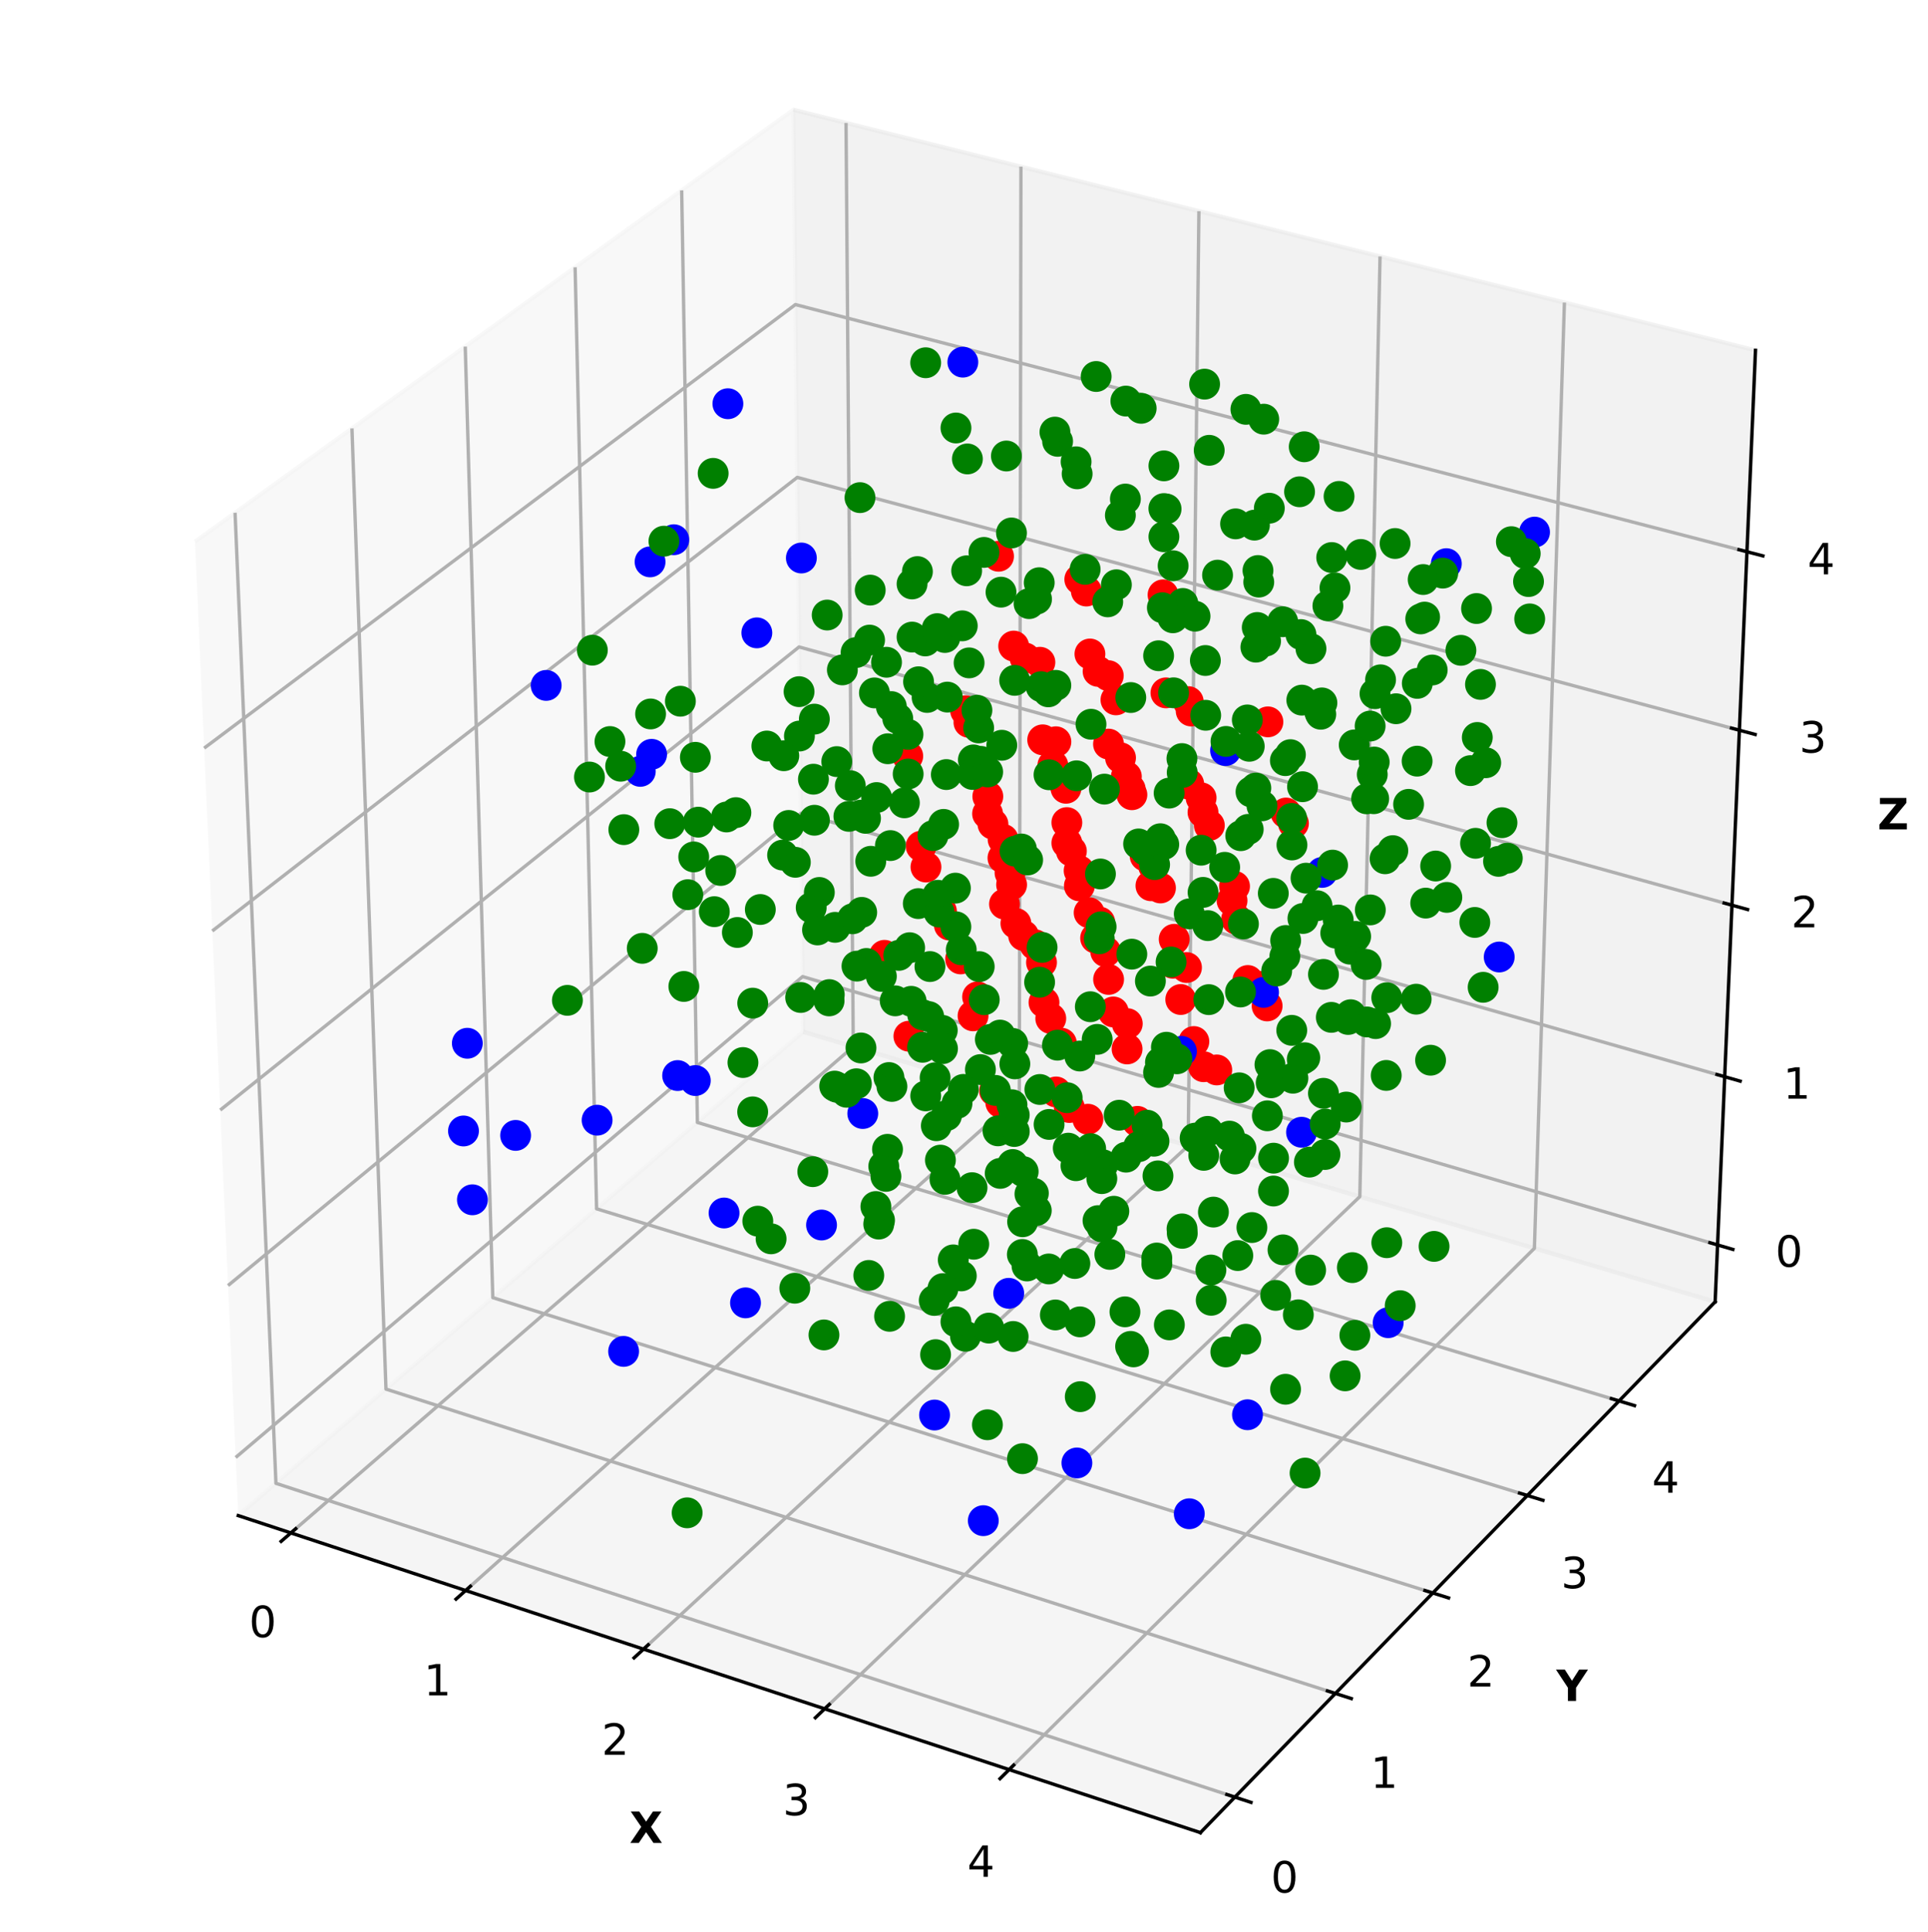 <?xml version="1.0" encoding="utf-8" standalone="no"?>
<!DOCTYPE svg PUBLIC "-//W3C//DTD SVG 1.1//EN"
  "http://www.w3.org/Graphics/SVG/1.1/DTD/svg11.dtd">
<svg xmlns:xlink="http://www.w3.org/1999/xlink" width="457.92pt" height="458.745pt" viewBox="0 0 457.92 458.745" xmlns="http://www.w3.org/2000/svg" version="1.1">
 <defs>
  <style type="text/css">*{stroke-linejoin: round; stroke-linecap: butt}</style>
 </defs>
 <g id="figure_1">
  <g id="patch_1">
   <path d="M 0 458.745 
L 457.92 458.745 
L 457.92 0 
L 0 0 
z
" style="fill: #ffffff"/>
  </g>
  <g id="patch_2">
   <path d="M 7.2 450.72 
L 450.72 450.72 
L 450.72 7.2 
L 7.2 7.2 
z
" style="fill: #ffffff"/>
  </g>
  <g id="pane3d_1">
   <g id="patch_3">
    <path d="M 56.588 359.942 
L 190.77 245.058 
L 188.428 26.066 
L 46.314 128.647 
" style="fill: #f2f2f2; opacity: 0.5; stroke: #f2f2f2; stroke-linejoin: miter"/>
   </g>
  </g>
  <g id="pane3d_2">
   <g id="patch_4">
    <path d="M 190.77 245.058 
L 407.366 309.173 
L 416.947 83.204 
L 188.428 26.066 
" style="fill: #e6e6e6; opacity: 0.5; stroke: #e6e6e6; stroke-linejoin: miter"/>
   </g>
  </g>
  <g id="pane3d_3">
   <g id="patch_5">
    <path d="M 56.588 359.942 
L 285.112 435.241 
L 407.366 309.173 
L 190.77 245.058 
" style="fill: #ececec; opacity: 0.5; stroke: #ececec; stroke-linejoin: miter"/>
   </g>
  </g>
  <g id="grid3d_1">
   <g id="Line3DCollection_1">
    <path d="M 69.087 364.061 
L 202.659 248.577 
L 200.942 29.195 
" style="fill: none; stroke: #b0b0b0; stroke-width: 0.8"/>
    <path d="M 110.589 377.736 
L 242.099 260.252 
L 242.482 39.582 
" style="fill: none; stroke: #b0b0b0; stroke-width: 0.8"/>
    <path d="M 152.842 391.658 
L 282.197 272.121 
L 284.753 50.151 
" style="fill: none; stroke: #b0b0b0; stroke-width: 0.8"/>
    <path d="M 195.866 405.835 
L 322.971 284.191 
L 327.774 60.908 
" style="fill: none; stroke: #b0b0b0; stroke-width: 0.8"/>
    <path d="M 239.683 420.272 
L 364.437 296.465 
L 371.567 71.858 
" style="fill: none; stroke: #b0b0b0; stroke-width: 0.8"/>
   </g>
  </g>
  <g id="grid3d_2">
   <g id="Line3DCollection_2">
    <path d="M 55.831 121.777 
L 65.538 352.28 
L 293.295 426.803 
" style="fill: none; stroke: #b0b0b0; stroke-width: 0.8"/>
    <path d="M 83.593 101.738 
L 91.674 329.903 
L 317.167 402.186 
" style="fill: none; stroke: #b0b0b0; stroke-width: 0.8"/>
    <path d="M 110.5 82.315 
L 117.048 308.178 
L 340.311 378.321 
" style="fill: none; stroke: #b0b0b0; stroke-width: 0.8"/>
    <path d="M 136.593 63.481 
L 141.694 287.077 
L 362.758 355.173 
" style="fill: none; stroke: #b0b0b0; stroke-width: 0.8"/>
    <path d="M 161.907 45.209 
L 165.641 266.573 
L 384.541 332.711 
" style="fill: none; stroke: #b0b0b0; stroke-width: 0.8"/>
   </g>
  </g>
  <g id="grid3d_3">
   <g id="Line3DCollection_3">
    <path d="M 407.939 295.662 
L 190.63 231.935 
L 55.975 346.139 
" style="fill: none; stroke: #b0b0b0; stroke-width: 0.8"/>
    <path d="M 409.633 255.715 
L 190.215 193.155 
L 54.161 305.304 
" style="fill: none; stroke: #b0b0b0; stroke-width: 0.8"/>
    <path d="M 411.36 214.977 
L 189.792 153.642 
L 52.31 263.634 
" style="fill: none; stroke: #b0b0b0; stroke-width: 0.8"/>
    <path d="M 413.122 173.425 
L 189.361 113.375 
L 50.42 221.101 
" style="fill: none; stroke: #b0b0b0; stroke-width: 0.8"/>
    <path d="M 414.919 131.036 
L 188.922 72.332 
L 48.492 177.68 
" style="fill: none; stroke: #b0b0b0; stroke-width: 0.8"/>
   </g>
  </g>
  <g id="axis3d_1">
   <g id="line2d_1">
    <path d="M 56.588 359.942 
L 285.112 435.241 
" style="fill: none; stroke: #000000; stroke-width: 0.8; stroke-linecap: square"/>
   </g>
   <g id="xtick_1">
    <g id="line2d_2">
     <path d="M 70.242 363.062 
L 66.772 366.063 
" style="fill: none; stroke: #000000; stroke-width: 0.8; stroke-linecap: square"/>
    </g>
    <g id="text_1">
     <!-- 0 -->
     <g transform="translate(59.153 388.809) scale(0.1 -0.1)">
      <defs>
       <path id="DejaVuSans-30" d="M 2034 4250 
Q 1547 4250 1301 3770 
Q 1056 3291 1056 2328 
Q 1056 1369 1301 889 
Q 1547 409 2034 409 
Q 2525 409 2770 889 
Q 3016 1369 3016 2328 
Q 3016 3291 2770 3770 
Q 2525 4250 2034 4250 
z
M 2034 4750 
Q 2819 4750 3233 4129 
Q 3647 3509 3647 2328 
Q 3647 1150 3233 529 
Q 2819 -91 2034 -91 
Q 1250 -91 836 529 
Q 422 1150 422 2328 
Q 422 3509 836 4129 
Q 1250 4750 2034 4750 
z
" transform="scale(0.016)"/>
      </defs>
      <use xlink:href="#DejaVuSans-30"/>
     </g>
    </g>
   </g>
   <g id="xtick_2">
    <g id="line2d_3">
     <path d="M 111.727 376.719 
L 108.308 379.774 
" style="fill: none; stroke: #000000; stroke-width: 0.8; stroke-linecap: square"/>
    </g>
    <g id="text_2">
     <!-- 1 -->
     <g transform="translate(100.651 402.656) scale(0.1 -0.1)">
      <defs>
       <path id="DejaVuSans-31" d="M 794 531 
L 1825 531 
L 1825 4091 
L 703 3866 
L 703 4441 
L 1819 4666 
L 2450 4666 
L 2450 531 
L 3481 531 
L 3481 0 
L 794 0 
L 794 531 
z
" transform="scale(0.016)"/>
      </defs>
      <use xlink:href="#DejaVuSans-31"/>
     </g>
    </g>
   </g>
   <g id="xtick_3">
    <g id="line2d_4">
     <path d="M 153.962 390.623 
L 150.596 393.733 
" style="fill: none; stroke: #000000; stroke-width: 0.8; stroke-linecap: square"/>
    </g>
    <g id="text_3">
     <!-- 2 -->
     <g transform="translate(142.901 416.755) scale(0.1 -0.1)">
      <defs>
       <path id="DejaVuSans-32" d="M 1228 531 
L 3431 531 
L 3431 0 
L 469 0 
L 469 531 
Q 828 903 1448 1529 
Q 2069 2156 2228 2338 
Q 2531 2678 2651 2914 
Q 2772 3150 2772 3378 
Q 2772 3750 2511 3984 
Q 2250 4219 1831 4219 
Q 1534 4219 1204 4116 
Q 875 4013 500 3803 
L 500 4441 
Q 881 4594 1212 4672 
Q 1544 4750 1819 4750 
Q 2544 4750 2975 4387 
Q 3406 4025 3406 3419 
Q 3406 3131 3298 2873 
Q 3191 2616 2906 2266 
Q 2828 2175 2409 1742 
Q 1991 1309 1228 531 
z
" transform="scale(0.016)"/>
      </defs>
      <use xlink:href="#DejaVuSans-32"/>
     </g>
    </g>
   </g>
   <g id="xtick_4">
    <g id="line2d_5">
     <path d="M 196.968 404.78 
L 193.658 407.948 
" style="fill: none; stroke: #000000; stroke-width: 0.8; stroke-linecap: square"/>
    </g>
    <g id="text_4">
     <!-- 3 -->
     <g transform="translate(185.924 431.111) scale(0.1 -0.1)">
      <defs>
       <path id="DejaVuSans-33" d="M 2597 2516 
Q 3050 2419 3304 2112 
Q 3559 1806 3559 1356 
Q 3559 666 3084 287 
Q 2609 -91 1734 -91 
Q 1441 -91 1130 -33 
Q 819 25 488 141 
L 488 750 
Q 750 597 1062 519 
Q 1375 441 1716 441 
Q 2309 441 2620 675 
Q 2931 909 2931 1356 
Q 2931 1769 2642 2001 
Q 2353 2234 1838 2234 
L 1294 2234 
L 1294 2753 
L 1863 2753 
Q 2328 2753 2575 2939 
Q 2822 3125 2822 3475 
Q 2822 3834 2567 4026 
Q 2313 4219 1838 4219 
Q 1578 4219 1281 4162 
Q 984 4106 628 3988 
L 628 4550 
Q 988 4650 1302 4700 
Q 1616 4750 1894 4750 
Q 2613 4750 3031 4423 
Q 3450 4097 3450 3541 
Q 3450 3153 3228 2886 
Q 3006 2619 2597 2516 
z
" transform="scale(0.016)"/>
      </defs>
      <use xlink:href="#DejaVuSans-33"/>
     </g>
    </g>
   </g>
   <g id="xtick_5">
    <g id="line2d_6">
     <path d="M 240.765 419.198 
L 237.514 422.424 
" style="fill: none; stroke: #000000; stroke-width: 0.8; stroke-linecap: square"/>
    </g>
    <g id="text_5">
     <!-- 4 -->
     <g transform="translate(229.741 445.732) scale(0.1 -0.1)">
      <defs>
       <path id="DejaVuSans-34" d="M 2419 4116 
L 825 1625 
L 2419 1625 
L 2419 4116 
z
M 2253 4666 
L 3047 4666 
L 3047 1625 
L 3713 1625 
L 3713 1100 
L 3047 1100 
L 3047 0 
L 2419 0 
L 2419 1100 
L 313 1100 
L 313 1709 
L 2253 4666 
z
" transform="scale(0.016)"/>
      </defs>
      <use xlink:href="#DejaVuSans-34"/>
     </g>
    </g>
   </g>
   <g id="text_6">
    <!-- X -->
    <g transform="translate(149.517 437.682) scale(0.1 -0.1)">
     <defs>
      <path id="DejaVuSans-Bold-58" d="M 3188 2381 
L 4806 0 
L 3553 0 
L 2463 1594 
L 1381 0 
L 122 0 
L 1741 2381 
L 184 4666 
L 1441 4666 
L 2463 3163 
L 3481 4666 
L 4744 4666 
L 3188 2381 
z
" transform="scale(0.016)"/>
     </defs>
     <use xlink:href="#DejaVuSans-Bold-58"/>
    </g>
   </g>
  </g>
  <g id="axis3d_2">
   <g id="line2d_7">
    <path d="M 407.366 309.173 
L 285.112 435.241 
" style="fill: none; stroke: #000000; stroke-width: 0.8; stroke-linecap: square"/>
   </g>
   <g id="xtick_6">
    <g id="line2d_8">
     <path d="M 291.384 426.178 
L 297.122 428.055 
" style="fill: none; stroke: #000000; stroke-width: 0.8; stroke-linecap: square"/>
    </g>
    <g id="text_7">
     <!-- 0 -->
     <g transform="translate(301.841 449.466) scale(0.1 -0.1)">
      <use xlink:href="#DejaVuSans-30"/>
     </g>
    </g>
   </g>
   <g id="xtick_7">
    <g id="line2d_9">
     <path d="M 315.277 401.58 
L 320.953 403.4 
" style="fill: none; stroke: #000000; stroke-width: 0.8; stroke-linecap: square"/>
    </g>
    <g id="text_8">
     <!-- 1 -->
     <g transform="translate(325.523 424.624) scale(0.1 -0.1)">
      <use xlink:href="#DejaVuSans-31"/>
     </g>
    </g>
   </g>
   <g id="xtick_8">
    <g id="line2d_10">
     <path d="M 338.44 377.733 
L 344.056 379.497 
" style="fill: none; stroke: #000000; stroke-width: 0.8; stroke-linecap: square"/>
    </g>
    <g id="text_9">
     <!-- 2 -->
     <g transform="translate(348.482 400.541) scale(0.1 -0.1)">
      <use xlink:href="#DejaVuSans-32"/>
     </g>
    </g>
   </g>
   <g id="xtick_9">
    <g id="line2d_11">
     <path d="M 360.907 354.603 
L 366.464 356.314 
" style="fill: none; stroke: #000000; stroke-width: 0.8; stroke-linecap: square"/>
    </g>
    <g id="text_10">
     <!-- 3 -->
     <g transform="translate(370.75 377.182) scale(0.1 -0.1)">
      <use xlink:href="#DejaVuSans-33"/>
     </g>
    </g>
   </g>
   <g id="xtick_10">
    <g id="line2d_12">
     <path d="M 382.709 332.157 
L 388.208 333.819 
" style="fill: none; stroke: #000000; stroke-width: 0.8; stroke-linecap: square"/>
    </g>
    <g id="text_11">
     <!-- 4 -->
     <g transform="translate(392.359 354.514) scale(0.1 -0.1)">
      <use xlink:href="#DejaVuSans-34"/>
     </g>
    </g>
   </g>
   <g id="text_12">
    <!-- Y -->
    <g transform="translate(369.654 403.976) scale(0.1 -0.1)">
     <defs>
      <path id="DejaVuSans-Bold-59" d="M -63 4666 
L 1253 4666 
L 2316 3003 
L 3378 4666 
L 4697 4666 
L 2919 1966 
L 2919 0 
L 1716 0 
L 1716 1966 
L -63 4666 
z
" transform="scale(0.016)"/>
     </defs>
     <use xlink:href="#DejaVuSans-Bold-59"/>
    </g>
   </g>
  </g>
  <g id="axis3d_3">
   <g id="line2d_13">
    <path d="M 407.366 309.173 
L 416.947 83.204 
" style="fill: none; stroke: #000000; stroke-width: 0.8; stroke-linecap: square"/>
   </g>
   <g id="xtick_11">
    <g id="line2d_14">
     <path d="M 406.122 295.13 
L 411.578 296.73 
" style="fill: none; stroke: #000000; stroke-width: 0.8; stroke-linecap: square"/>
    </g>
    <g id="text_13">
     <!-- 0 -->
     <g transform="translate(421.665 300.836) scale(0.1 -0.1)">
      <use xlink:href="#DejaVuSans-30"/>
     </g>
    </g>
   </g>
   <g id="xtick_12">
    <g id="line2d_15">
     <path d="M 407.797 255.191 
L 413.308 256.763 
" style="fill: none; stroke: #000000; stroke-width: 0.8; stroke-linecap: square"/>
    </g>
    <g id="text_14">
     <!-- 1 -->
     <g transform="translate(423.521 260.932) scale(0.1 -0.1)">
      <use xlink:href="#DejaVuSans-31"/>
     </g>
    </g>
   </g>
   <g id="xtick_13">
    <g id="line2d_16">
     <path d="M 409.506 214.464 
L 415.073 216.005 
" style="fill: none; stroke: #000000; stroke-width: 0.8; stroke-linecap: square"/>
    </g>
    <g id="text_15">
     <!-- 2 -->
     <g transform="translate(425.414 220.24) scale(0.1 -0.1)">
      <use xlink:href="#DejaVuSans-32"/>
     </g>
    </g>
   </g>
   <g id="xtick_14">
    <g id="line2d_17">
     <path d="M 411.248 172.923 
L 416.874 174.432 
" style="fill: none; stroke: #000000; stroke-width: 0.8; stroke-linecap: square"/>
    </g>
    <g id="text_16">
     <!-- 3 -->
     <g transform="translate(427.345 178.736) scale(0.1 -0.1)">
      <use xlink:href="#DejaVuSans-33"/>
     </g>
    </g>
   </g>
   <g id="xtick_15">
    <g id="line2d_18">
     <path d="M 413.026 130.544 
L 418.71 132.02 
" style="fill: none; stroke: #000000; stroke-width: 0.8; stroke-linecap: square"/>
    </g>
    <g id="text_17">
     <!-- 4 -->
     <g transform="translate(429.314 136.397) scale(0.1 -0.1)">
      <use xlink:href="#DejaVuSans-34"/>
     </g>
    </g>
   </g>
   <g id="text_18">
    <!-- Z -->
    <g transform="translate(445.933 196.974) scale(0.1 -0.1)">
     <defs>
      <path id="DejaVuSans-Bold-5a" d="M 359 4666 
L 4281 4666 
L 4281 3938 
L 1778 909 
L 4353 909 
L 4353 0 
L 288 0 
L 288 728 
L 2791 3756 
L 359 3756 
L 359 4666 
z
" transform="scale(0.016)"/>
     </defs>
     <use xlink:href="#DejaVuSans-Bold-5a"/>
    </g>
   </g>
  </g>
  <g id="axes_1">
   <g id="Path3DCollection_1">
    <defs>
     <path id="mc3cd6cd40a" d="M 0 3.162 
C 0.839 3.162 1.643 2.829 2.236 2.236 
C 2.829 1.643 3.162 0.839 3.162 0 
C 3.162 -0.839 2.829 -1.643 2.236 -2.236 
C 1.643 -2.829 0.839 -3.162 0 -3.162 
C -0.839 -3.162 -1.643 -2.829 -2.236 -2.236 
C -2.829 -1.643 -3.162 -0.839 -3.162 0 
C -3.162 0.839 -2.829 1.643 -2.236 2.236 
C -1.643 2.829 -0.839 3.162 0 3.162 
z
" style="stroke: #ff0000"/>
    </defs>
    <g clip-path="url(#pa51e737938)">
     <use xlink:href="#mc3cd6cd40a" x="232.683" y="182.441" style="fill: #ff0000; stroke: #ff0000"/>
     <use xlink:href="#mc3cd6cd40a" x="240.268" y="210.113" style="fill: #ff0000; stroke: #ff0000"/>
     <use xlink:href="#mc3cd6cd40a" x="258.682" y="216.766" style="fill: #ff0000; stroke: #ff0000"/>
     <use xlink:href="#mc3cd6cd40a" x="252.86" y="186.093" style="fill: #ff0000; stroke: #ff0000"/>
     <use xlink:href="#mc3cd6cd40a" x="278.888" y="223.073" style="fill: #ff0000; stroke: #ff0000"/>
     <use xlink:href="#mc3cd6cd40a" x="264.426" y="240.331" style="fill: #ff0000; stroke: #ff0000"/>
     <use xlink:href="#mc3cd6cd40a" x="283.556" y="247.362" style="fill: #ff0000; stroke: #ff0000"/>
     <use xlink:href="#mc3cd6cd40a" x="296.375" y="232.864" style="fill: #ff0000; stroke: #ff0000"/>
     <use xlink:href="#mc3cd6cd40a" x="270.151" y="266.318" style="fill: #ff0000; stroke: #ff0000"/>
     <use xlink:href="#mc3cd6cd40a" x="250.831" y="259.333" style="fill: #ff0000; stroke: #ff0000"/>
     <use xlink:href="#mc3cd6cd40a" x="263.283" y="176.72" style="fill: #ff0000; stroke: #ff0000"/>
     <use xlink:href="#mc3cd6cd40a" x="234.618" y="189.146" style="fill: #ff0000; stroke: #ff0000"/>
     <use xlink:href="#mc3cd6cd40a" x="253.39" y="195.362" style="fill: #ff0000; stroke: #ff0000"/>
     <use xlink:href="#mc3cd6cd40a" x="282.335" y="186.219" style="fill: #ff0000; stroke: #ff0000"/>
     <use xlink:href="#mc3cd6cd40a" x="238.577" y="214.719" style="fill: #ff0000; stroke: #ff0000"/>
     <use xlink:href="#mc3cd6cd40a" x="271.985" y="203.289" style="fill: #ff0000; stroke: #ff0000"/>
     <use xlink:href="#mc3cd6cd40a" x="218.783" y="200.956" style="fill: #ff0000; stroke: #ff0000"/>
     <use xlink:href="#mc3cd6cd40a" x="261.2" y="219.007" style="fill: #ff0000; stroke: #ff0000"/>
     <use xlink:href="#mc3cd6cd40a" x="293.215" y="210.49" style="fill: #ff0000; stroke: #ff0000"/>
     <use xlink:href="#mc3cd6cd40a" x="247.962" y="238.071" style="fill: #ff0000; stroke: #ff0000"/>
     <use xlink:href="#mc3cd6cd40a" x="267.743" y="243.111" style="fill: #ff0000; stroke: #ff0000"/>
     <use xlink:href="#mc3cd6cd40a" x="278.552" y="228.756" style="fill: #ff0000; stroke: #ff0000"/>
     <use xlink:href="#mc3cd6cd40a" x="228.16" y="227.733" style="fill: #ff0000; stroke: #ff0000"/>
     <use xlink:href="#mc3cd6cd40a" x="298.92" y="234.235" style="fill: #ff0000; stroke: #ff0000"/>
     <use xlink:href="#mc3cd6cd40a" x="253.979" y="263.025" style="fill: #ff0000; stroke: #ff0000"/>
     <use xlink:href="#mc3cd6cd40a" x="258.869" y="155.317" style="fill: #ff0000; stroke: #ff0000"/>
     <use xlink:href="#mc3cd6cd40a" x="229.341" y="168.798" style="fill: #ff0000; stroke: #ff0000"/>
     <use xlink:href="#mc3cd6cd40a" x="236.211" y="259.072" style="fill: #ff0000; stroke: #ff0000"/>
     <use xlink:href="#mc3cd6cd40a" x="215.87" y="246.093" style="fill: #ff0000; stroke: #ff0000"/>
     <use xlink:href="#mc3cd6cd40a" x="272.455" y="268.537" style="fill: #ff0000; stroke: #ff0000"/>
     <use xlink:href="#mc3cd6cd40a" x="247.651" y="175.706" style="fill: #ff0000; stroke: #ff0000"/>
     <use xlink:href="#mc3cd6cd40a" x="285.867" y="253.34" style="fill: #ff0000; stroke: #ff0000"/>
     <use xlink:href="#mc3cd6cd40a" x="276.925" y="164.552" style="fill: #ff0000; stroke: #ff0000"/>
     <use xlink:href="#mc3cd6cd40a" x="266.136" y="179.971" style="fill: #ff0000; stroke: #ff0000"/>
     <use xlink:href="#mc3cd6cd40a" x="253.388" y="200.221" style="fill: #ff0000; stroke: #ff0000"/>
     <use xlink:href="#mc3cd6cd40a" x="234.559" y="193.266" style="fill: #ff0000; stroke: #ff0000"/>
     <use xlink:href="#mc3cd6cd40a" x="215.601" y="179.562" style="fill: #ff0000; stroke: #ff0000"/>
     <use xlink:href="#mc3cd6cd40a" x="285.277" y="189.471" style="fill: #ff0000; stroke: #ff0000"/>
     <use xlink:href="#mc3cd6cd40a" x="305.434" y="193.087" style="fill: #ff0000; stroke: #ff0000"/>
     <use xlink:href="#mc3cd6cd40a" x="260.225" y="222.797" style="fill: #ff0000; stroke: #ff0000"/>
     <use xlink:href="#mc3cd6cd40a" x="273.997" y="205.676" style="fill: #ff0000; stroke: #ff0000"/>
     <use xlink:href="#mc3cd6cd40a" x="241.288" y="219.314" style="fill: #ff0000; stroke: #ff0000"/>
     <use xlink:href="#mc3cd6cd40a" x="232.188" y="236.752" style="fill: #ff0000; stroke: #ff0000"/>
     <use xlink:href="#mc3cd6cd40a" x="219.926" y="205.91" style="fill: #ff0000; stroke: #ff0000"/>
     <use xlink:href="#mc3cd6cd40a" x="292.623" y="213.892" style="fill: #ff0000; stroke: #ff0000"/>
     <use xlink:href="#mc3cd6cd40a" x="249.569" y="241.882" style="fill: #ff0000; stroke: #ff0000"/>
     <use xlink:href="#mc3cd6cd40a" x="281.803" y="229.782" style="fill: #ff0000; stroke: #ff0000"/>
     <use xlink:href="#mc3cd6cd40a" x="276.239" y="141.273" style="fill: #ff0000; stroke: #ff0000"/>
     <use xlink:href="#mc3cd6cd40a" x="240.76" y="153.442" style="fill: #ff0000; stroke: #ff0000"/>
     <use xlink:href="#mc3cd6cd40a" x="267.696" y="249.119" style="fill: #ff0000; stroke: #ff0000"/>
     <use xlink:href="#mc3cd6cd40a" x="210.073" y="226.884" style="fill: #ff0000; stroke: #ff0000"/>
     <use xlink:href="#mc3cd6cd40a" x="237.699" y="261.873" style="fill: #ff0000; stroke: #ff0000"/>
     <use xlink:href="#mc3cd6cd40a" x="288.992" y="254.103" style="fill: #ff0000; stroke: #ff0000"/>
     <use xlink:href="#mc3cd6cd40a" x="258.391" y="265.813" style="fill: #ff0000; stroke: #ff0000"/>
     <use xlink:href="#mc3cd6cd40a" x="300.958" y="238.9" style="fill: #ff0000; stroke: #ff0000"/>
     <use xlink:href="#mc3cd6cd40a" x="260.811" y="159.452" style="fill: #ff0000; stroke: #ff0000"/>
     <use xlink:href="#mc3cd6cd40a" x="250.786" y="176.167" style="fill: #ff0000; stroke: #ff0000"/>
     <use xlink:href="#mc3cd6cd40a" x="301.139" y="171.44" style="fill: #ff0000; stroke: #ff0000"/>
     <use xlink:href="#mc3cd6cd40a" x="230.136" y="171.555" style="fill: #ff0000; stroke: #ff0000"/>
     <use xlink:href="#mc3cd6cd40a" x="267.521" y="184.419" style="fill: #ff0000; stroke: #ff0000"/>
     <use xlink:href="#mc3cd6cd40a" x="282.221" y="166.63" style="fill: #ff0000; stroke: #ff0000"/>
     <use xlink:href="#mc3cd6cd40a" x="235.837" y="195.724" style="fill: #ff0000; stroke: #ff0000"/>
     <use xlink:href="#mc3cd6cd40a" x="254.467" y="202.126" style="fill: #ff0000; stroke: #ff0000"/>
     <use xlink:href="#mc3cd6cd40a" x="223.603" y="216.421" style="fill: #ff0000; stroke: #ff0000"/>
     <use xlink:href="#mc3cd6cd40a" x="285.726" y="192.931" style="fill: #ff0000; stroke: #ff0000"/>
     <use xlink:href="#mc3cd6cd40a" x="307.204" y="195.554" style="fill: #ff0000; stroke: #ff0000"/>
     <use xlink:href="#mc3cd6cd40a" x="273.363" y="210.355" style="fill: #ff0000; stroke: #ff0000"/>
     <use xlink:href="#mc3cd6cd40a" x="243.111" y="222.188" style="fill: #ff0000; stroke: #ff0000"/>
     <use xlink:href="#mc3cd6cd40a" x="262.625" y="226.017" style="fill: #ff0000; stroke: #ff0000"/>
     <use xlink:href="#mc3cd6cd40a" x="256.462" y="137.6" style="fill: #ff0000; stroke: #ff0000"/>
     <use xlink:href="#mc3cd6cd40a" x="231.109" y="241.253" style="fill: #ff0000; stroke: #ff0000"/>
     <use xlink:href="#mc3cd6cd40a" x="293.696" y="218.337" style="fill: #ff0000; stroke: #ff0000"/>
     <use xlink:href="#mc3cd6cd40a" x="252.086" y="247.751" style="fill: #ff0000; stroke: #ff0000"/>
     <use xlink:href="#mc3cd6cd40a" x="280.444" y="237.379" style="fill: #ff0000; stroke: #ff0000"/>
     <use xlink:href="#mc3cd6cd40a" x="243.467" y="156.269" style="fill: #ff0000; stroke: #ff0000"/>
     <use xlink:href="#mc3cd6cd40a" x="263.229" y="160.463" style="fill: #ff0000; stroke: #ff0000"/>
     <use xlink:href="#mc3cd6cd40a" x="250.066" y="181.768" style="fill: #ff0000; stroke: #ff0000"/>
     <use xlink:href="#mc3cd6cd40a" x="282.919" y="168.858" style="fill: #ff0000; stroke: #ff0000"/>
     <use xlink:href="#mc3cd6cd40a" x="268.442" y="187.438" style="fill: #ff0000; stroke: #ff0000"/>
     <use xlink:href="#mc3cd6cd40a" x="238.247" y="199.34" style="fill: #ff0000; stroke: #ff0000"/>
     <use xlink:href="#mc3cd6cd40a" x="225.486" y="219.696" style="fill: #ff0000; stroke: #ff0000"/>
     <use xlink:href="#mc3cd6cd40a" x="256.303" y="206.788" style="fill: #ff0000; stroke: #ff0000"/>
     <use xlink:href="#mc3cd6cd40a" x="275.625" y="210.881" style="fill: #ff0000; stroke: #ff0000"/>
     <use xlink:href="#mc3cd6cd40a" x="245.824" y="224.378" style="fill: #ff0000; stroke: #ff0000"/>
     <use xlink:href="#mc3cd6cd40a" x="287.234" y="196.032" style="fill: #ff0000; stroke: #ff0000"/>
     <use xlink:href="#mc3cd6cd40a" x="237.163" y="132.106" style="fill: #ff0000; stroke: #ff0000"/>
     <use xlink:href="#mc3cd6cd40a" x="263.303" y="232.606" style="fill: #ff0000; stroke: #ff0000"/>
     <use xlink:href="#mc3cd6cd40a" x="258.015" y="140.367" style="fill: #ff0000; stroke: #ff0000"/>
     <use xlink:href="#mc3cd6cd40a" x="246.988" y="157.284" style="fill: #ff0000; stroke: #ff0000"/>
     <use xlink:href="#mc3cd6cd40a" x="250.404" y="183.294" style="fill: #ff0000; stroke: #ff0000"/>
     <use xlink:href="#mc3cd6cd40a" x="265.049" y="166.211" style="fill: #ff0000; stroke: #ff0000"/>
     <use xlink:href="#mc3cd6cd40a" x="268.838" y="188.74" style="fill: #ff0000; stroke: #ff0000"/>
     <use xlink:href="#mc3cd6cd40a" x="238.214" y="203.771" style="fill: #ff0000; stroke: #ff0000"/>
     <use xlink:href="#mc3cd6cd40a" x="256.365" y="210.381" style="fill: #ff0000; stroke: #ff0000"/>
     <use xlink:href="#mc3cd6cd40a" x="247.371" y="228.573" style="fill: #ff0000; stroke: #ff0000"/>
     <use xlink:href="#mc3cd6cd40a" x="253.178" y="187.208" style="fill: #ff0000; stroke: #ff0000"/>
     <use xlink:href="#mc3cd6cd40a" x="239.891" y="207.289" style="fill: #ff0000; stroke: #ff0000"/>
    </g>
   </g>
   <g id="Path3DCollection_2">
    <defs>
     <path id="mf5a993aa43" d="M 0 3.162 
C 0.839 3.162 1.643 2.829 2.236 2.236 
C 2.829 1.643 3.162 0.839 3.162 0 
C 3.162 -0.839 2.829 -1.643 2.236 -2.236 
C 1.643 -2.829 0.839 -3.162 0 -3.162 
C -0.839 -3.162 -1.643 -2.829 -2.236 -2.236 
C -2.829 -1.643 -3.162 -0.839 -3.162 0 
C -3.162 0.839 -2.829 1.643 -2.236 2.236 
C -1.643 2.829 -0.839 3.162 0 3.162 
z
" style="stroke: #0000ff"/>
    </defs>
    <g clip-path="url(#pa51e737938)">
     <use xlink:href="#mf5a993aa43" x="309.127" y="268.902" style="fill: #0000ff; stroke: #0000ff"/>
     <use xlink:href="#mf5a993aa43" x="204.918" y="264.454" style="fill: #0000ff; stroke: #0000ff"/>
     <use xlink:href="#mf5a993aa43" x="190.333" y="132.52" style="fill: #0000ff; stroke: #0000ff"/>
     <use xlink:href="#mf5a993aa43" x="148.116" y="320.947" style="fill: #0000ff; stroke: #0000ff"/>
     <use xlink:href="#mf5a993aa43" x="110.083" y="268.599" style="fill: #0000ff; stroke: #0000ff"/>
     <use xlink:href="#mf5a993aa43" x="172.882" y="95.884" style="fill: #0000ff; stroke: #0000ff"/>
     <use xlink:href="#mf5a993aa43" x="165.149" y="256.623" style="fill: #0000ff; stroke: #0000ff"/>
     <use xlink:href="#mf5a993aa43" x="228.685" y="86.006" style="fill: #0000ff; stroke: #0000ff"/>
     <use xlink:href="#mf5a993aa43" x="356.078" y="227.284" style="fill: #0000ff; stroke: #0000ff"/>
     <use xlink:href="#mf5a993aa43" x="110.997" y="247.769" style="fill: #0000ff; stroke: #0000ff"/>
     <use xlink:href="#mf5a993aa43" x="112.203" y="284.943" style="fill: #0000ff; stroke: #0000ff"/>
     <use xlink:href="#mf5a993aa43" x="221.968" y="336.061" style="fill: #0000ff; stroke: #0000ff"/>
     <use xlink:href="#mf5a993aa43" x="122.466" y="269.651" style="fill: #0000ff; stroke: #0000ff"/>
     <use xlink:href="#mf5a993aa43" x="141.82" y="266.038" style="fill: #0000ff; stroke: #0000ff"/>
     <use xlink:href="#mf5a993aa43" x="129.721" y="162.78" style="fill: #0000ff; stroke: #0000ff"/>
     <use xlink:href="#mf5a993aa43" x="329.708" y="314.128" style="fill: #0000ff; stroke: #0000ff"/>
     <use xlink:href="#mf5a993aa43" x="282.468" y="359.508" style="fill: #0000ff; stroke: #0000ff"/>
     <use xlink:href="#mf5a993aa43" x="154.766" y="179.147" style="fill: #0000ff; stroke: #0000ff"/>
     <use xlink:href="#mf5a993aa43" x="171.972" y="288.079" style="fill: #0000ff; stroke: #0000ff"/>
     <use xlink:href="#mf5a993aa43" x="154.4" y="133.44" style="fill: #0000ff; stroke: #0000ff"/>
     <use xlink:href="#mf5a993aa43" x="195.122" y="290.933" style="fill: #0000ff; stroke: #0000ff"/>
     <use xlink:href="#mf5a993aa43" x="177.069" y="309.418" style="fill: #0000ff; stroke: #0000ff"/>
     <use xlink:href="#mf5a993aa43" x="233.543" y="361.149" style="fill: #0000ff; stroke: #0000ff"/>
     <use xlink:href="#mf5a993aa43" x="152.077" y="183.193" style="fill: #0000ff; stroke: #0000ff"/>
     <use xlink:href="#mf5a993aa43" x="160.948" y="255.44" style="fill: #0000ff; stroke: #0000ff"/>
     <use xlink:href="#mf5a993aa43" x="255.774" y="347.445" style="fill: #0000ff; stroke: #0000ff"/>
     <use xlink:href="#mf5a993aa43" x="364.472" y="126.375" style="fill: #0000ff; stroke: #0000ff"/>
     <use xlink:href="#mf5a993aa43" x="343.521" y="133.866" style="fill: #0000ff; stroke: #0000ff"/>
     <use xlink:href="#mf5a993aa43" x="160.036" y="128.182" style="fill: #0000ff; stroke: #0000ff"/>
     <use xlink:href="#mf5a993aa43" x="296.294" y="335.992" style="fill: #0000ff; stroke: #0000ff"/>
     <use xlink:href="#mf5a993aa43" x="179.755" y="150.3" style="fill: #0000ff; stroke: #0000ff"/>
     <use xlink:href="#mf5a993aa43" x="239.582" y="307.154" style="fill: #0000ff; stroke: #0000ff"/>
     <use xlink:href="#mf5a993aa43" x="300.101" y="235.683" style="fill: #0000ff; stroke: #0000ff"/>
     <use xlink:href="#mf5a993aa43" x="314.014" y="207.19" style="fill: #0000ff; stroke: #0000ff"/>
     <use xlink:href="#mf5a993aa43" x="291.085" y="178.256" style="fill: #0000ff; stroke: #0000ff"/>
     <use xlink:href="#mf5a993aa43" x="280.605" y="249.695" style="fill: #0000ff; stroke: #0000ff"/>
    </g>
   </g>
   <g id="Path3DCollection_3">
    <defs>
     <path id="m376e55fc44" d="M 0 3.162 
C 0.839 3.162 1.643 2.829 2.236 2.236 
C 2.829 1.643 3.162 0.839 3.162 0 
C 3.162 -0.839 2.829 -1.643 2.236 -2.236 
C 1.643 -2.829 0.839 -3.162 0 -3.162 
C -0.839 -3.162 -1.643 -2.829 -2.236 -2.236 
C -2.829 -1.643 -3.162 -0.839 -3.162 0 
C -3.162 0.839 -2.829 1.643 -2.236 2.236 
C -1.643 2.829 -0.839 3.162 0 3.162 
z
" style="stroke: #008000"/>
    </defs>
    <g clip-path="url(#pa51e737938)">
     <use xlink:href="#m376e55fc44" x="220.871" y="229.552" style="fill: #008000; stroke: #008000"/>
     <use xlink:href="#m376e55fc44" x="286.824" y="268.694" style="fill: #008000; stroke: #008000"/>
     <use xlink:href="#m376e55fc44" x="240.529" y="276.568" style="fill: #008000; stroke: #008000"/>
     <use xlink:href="#m376e55fc44" x="219.119" y="248.722" style="fill: #008000; stroke: #008000"/>
     <use xlink:href="#m376e55fc44" x="227.299" y="262.055" style="fill: #008000; stroke: #008000"/>
     <use xlink:href="#m376e55fc44" x="274.086" y="271.031" style="fill: #008000; stroke: #008000"/>
     <use xlink:href="#m376e55fc44" x="255.553" y="276.849" style="fill: #008000; stroke: #008000"/>
     <use xlink:href="#m376e55fc44" x="210.416" y="279.38" style="fill: #008000; stroke: #008000"/>
     <use xlink:href="#m376e55fc44" x="320.203" y="242.114" style="fill: #008000; stroke: #008000"/>
     <use xlink:href="#m376e55fc44" x="305.361" y="223.364" style="fill: #008000; stroke: #008000"/>
     <use xlink:href="#m376e55fc44" x="274.233" y="205.333" style="fill: #008000; stroke: #008000"/>
     <use xlink:href="#m376e55fc44" x="240.359" y="262.377" style="fill: #008000; stroke: #008000"/>
     <use xlink:href="#m376e55fc44" x="314.749" y="266.949" style="fill: #008000; stroke: #008000"/>
     <use xlink:href="#m376e55fc44" x="246.129" y="287.493" style="fill: #008000; stroke: #008000"/>
     <use xlink:href="#m376e55fc44" x="224.439" y="280.082" style="fill: #008000; stroke: #008000"/>
     <use xlink:href="#m376e55fc44" x="278.149" y="228.466" style="fill: #008000; stroke: #008000"/>
     <use xlink:href="#m376e55fc44" x="261.093" y="222.956" style="fill: #008000; stroke: #008000"/>
     <use xlink:href="#m376e55fc44" x="270.443" y="272.337" style="fill: #008000; stroke: #008000"/>
     <use xlink:href="#m376e55fc44" x="294.736" y="272.741" style="fill: #008000; stroke: #008000"/>
     <use xlink:href="#m376e55fc44" x="230.171" y="157.432" style="fill: #008000; stroke: #008000"/>
     <use xlink:href="#m376e55fc44" x="340.604" y="296.01" style="fill: #008000; stroke: #008000"/>
     <use xlink:href="#m376e55fc44" x="320.625" y="225.414" style="fill: #008000; stroke: #008000"/>
     <use xlink:href="#m376e55fc44" x="208.898" y="289.808" style="fill: #008000; stroke: #008000"/>
     <use xlink:href="#m376e55fc44" x="264.549" y="287.662" style="fill: #008000; stroke: #008000"/>
     <use xlink:href="#m376e55fc44" x="256.463" y="250.802" style="fill: #008000; stroke: #008000"/>
     <use xlink:href="#m376e55fc44" x="249.168" y="267.045" style="fill: #008000; stroke: #008000"/>
     <use xlink:href="#m376e55fc44" x="316.203" y="241.617" style="fill: #008000; stroke: #008000"/>
     <use xlink:href="#m376e55fc44" x="285.739" y="211.935" style="fill: #008000; stroke: #008000"/>
     <use xlink:href="#m376e55fc44" x="206.532" y="152.02" style="fill: #008000; stroke: #008000"/>
     <use xlink:href="#m376e55fc44" x="228.322" y="303.014" style="fill: #008000; stroke: #008000"/>
     <use xlink:href="#m376e55fc44" x="210.795" y="272.954" style="fill: #008000; stroke: #008000"/>
     <use xlink:href="#m376e55fc44" x="222.099" y="255.956" style="fill: #008000; stroke: #008000"/>
     <use xlink:href="#m376e55fc44" x="304.722" y="296.83" style="fill: #008000; stroke: #008000"/>
     <use xlink:href="#m376e55fc44" x="280.803" y="292.906" style="fill: #008000; stroke: #008000"/>
     <use xlink:href="#m376e55fc44" x="240.522" y="247.803" style="fill: #008000; stroke: #008000"/>
     <use xlink:href="#m376e55fc44" x="237.753" y="140.637" style="fill: #008000; stroke: #008000"/>
     <use xlink:href="#m376e55fc44" x="277.037" y="248.71" style="fill: #008000; stroke: #008000"/>
     <use xlink:href="#m376e55fc44" x="294.689" y="198.469" style="fill: #008000; stroke: #008000"/>
     <use xlink:href="#m376e55fc44" x="242.819" y="297.925" style="fill: #008000; stroke: #008000"/>
     <use xlink:href="#m376e55fc44" x="272.454" y="267.23" style="fill: #008000; stroke: #008000"/>
     <use xlink:href="#m376e55fc44" x="303.224" y="230.605" style="fill: #008000; stroke: #008000"/>
     <use xlink:href="#m376e55fc44" x="314.692" y="274.188" style="fill: #008000; stroke: #008000"/>
     <use xlink:href="#m376e55fc44" x="316.506" y="205.458" style="fill: #008000; stroke: #008000"/>
     <use xlink:href="#m376e55fc44" x="230.87" y="282.065" style="fill: #008000; stroke: #008000"/>
     <use xlink:href="#m376e55fc44" x="268.818" y="226.603" style="fill: #008000; stroke: #008000"/>
     <use xlink:href="#m376e55fc44" x="247.505" y="225.001" style="fill: #008000; stroke: #008000"/>
     <use xlink:href="#m376e55fc44" x="294.313" y="258.349" style="fill: #008000; stroke: #008000"/>
     <use xlink:href="#m376e55fc44" x="216.624" y="138.684" style="fill: #008000; stroke: #008000"/>
     <use xlink:href="#m376e55fc44" x="329.377" y="295.136" style="fill: #008000; stroke: #008000"/>
     <use xlink:href="#m376e55fc44" x="231.185" y="180.474" style="fill: #008000; stroke: #008000"/>
     <use xlink:href="#m376e55fc44" x="218.103" y="214.596" style="fill: #008000; stroke: #008000"/>
     <use xlink:href="#m376e55fc44" x="321.985" y="222.39" style="fill: #008000; stroke: #008000"/>
     <use xlink:href="#m376e55fc44" x="161.603" y="166.536" style="fill: #008000; stroke: #008000"/>
     <use xlink:href="#m376e55fc44" x="246.978" y="258.747" style="fill: #008000; stroke: #008000"/>
     <use xlink:href="#m376e55fc44" x="270.43" y="200.429" style="fill: #008000; stroke: #008000"/>
     <use xlink:href="#m376e55fc44" x="256.498" y="313.931" style="fill: #008000; stroke: #008000"/>
     <use xlink:href="#m376e55fc44" x="309.302" y="251.595" style="fill: #008000; stroke: #008000"/>
     <use xlink:href="#m376e55fc44" x="211.132" y="255.907" style="fill: #008000; stroke: #008000"/>
     <use xlink:href="#m376e55fc44" x="267.292" y="118.517" style="fill: #008000; stroke: #008000"/>
     <use xlink:href="#m376e55fc44" x="296.711" y="177.241" style="fill: #008000; stroke: #008000"/>
     <use xlink:href="#m376e55fc44" x="287.602" y="301.618" style="fill: #008000; stroke: #008000"/>
     <use xlink:href="#m376e55fc44" x="278.739" y="164.539" style="fill: #008000; stroke: #008000"/>
     <use xlink:href="#m376e55fc44" x="263.6" y="297.911" style="fill: #008000; stroke: #008000"/>
     <use xlink:href="#m376e55fc44" x="207.685" y="164.562" style="fill: #008000; stroke: #008000"/>
     <use xlink:href="#m376e55fc44" x="249.151" y="184.002" style="fill: #008000; stroke: #008000"/>
     <use xlink:href="#m376e55fc44" x="302.471" y="282.86" style="fill: #008000; stroke: #008000"/>
     <use xlink:href="#m376e55fc44" x="208.708" y="290.712" style="fill: #008000; stroke: #008000"/>
     <use xlink:href="#m376e55fc44" x="245.438" y="283.381" style="fill: #008000; stroke: #008000"/>
     <use xlink:href="#m376e55fc44" x="220.578" y="241.437" style="fill: #008000; stroke: #008000"/>
     <use xlink:href="#m376e55fc44" x="336.355" y="237.298" style="fill: #008000; stroke: #008000"/>
     <use xlink:href="#m376e55fc44" x="188.774" y="305.939" style="fill: #008000; stroke: #008000"/>
     <use xlink:href="#m376e55fc44" x="334.558" y="191.026" style="fill: #008000; stroke: #008000"/>
     <use xlink:href="#m376e55fc44" x="147.413" y="181.973" style="fill: #008000; stroke: #008000"/>
     <use xlink:href="#m376e55fc44" x="309.365" y="186.842" style="fill: #008000; stroke: #008000"/>
     <use xlink:href="#m376e55fc44" x="222.39" y="267.352" style="fill: #008000; stroke: #008000"/>
     <use xlink:href="#m376e55fc44" x="275.031" y="279.262" style="fill: #008000; stroke: #008000"/>
     <use xlink:href="#m376e55fc44" x="171.179" y="206.73" style="fill: #008000; stroke: #008000"/>
     <use xlink:href="#m376e55fc44" x="302.422" y="212.169" style="fill: #008000; stroke: #008000"/>
     <use xlink:href="#m376e55fc44" x="235.221" y="246.852" style="fill: #008000; stroke: #008000"/>
     <use xlink:href="#m376e55fc44" x="283.835" y="146.342" style="fill: #008000; stroke: #008000"/>
     <use xlink:href="#m376e55fc44" x="251.195" y="104.81" style="fill: #008000; stroke: #008000"/>
     <use xlink:href="#m376e55fc44" x="231.277" y="295.494" style="fill: #008000; stroke: #008000"/>
     <use xlink:href="#m376e55fc44" x="241.086" y="202.15" style="fill: #008000; stroke: #008000"/>
     <use xlink:href="#m376e55fc44" x="228.306" y="225.562" style="fill: #008000; stroke: #008000"/>
     <use xlink:href="#m376e55fc44" x="282.465" y="217.036" style="fill: #008000; stroke: #008000"/>
     <use xlink:href="#m376e55fc44" x="169.382" y="112.419" style="fill: #008000; stroke: #008000"/>
     <use xlink:href="#m376e55fc44" x="258.965" y="239.092" style="fill: #008000; stroke: #008000"/>
     <use xlink:href="#m376e55fc44" x="287.103" y="237.407" style="fill: #008000; stroke: #008000"/>
     <use xlink:href="#m376e55fc44" x="186.161" y="179.482" style="fill: #008000; stroke: #008000"/>
     <use xlink:href="#m376e55fc44" x="277.681" y="188.359" style="fill: #008000; stroke: #008000"/>
     <use xlink:href="#m376e55fc44" x="229.316" y="317.354" style="fill: #008000; stroke: #008000"/>
     <use xlink:href="#m376e55fc44" x="261.367" y="207.56" style="fill: #008000; stroke: #008000"/>
     <use xlink:href="#m376e55fc44" x="269.218" y="321.059" style="fill: #008000; stroke: #008000"/>
     <use xlink:href="#m376e55fc44" x="275.173" y="254.698" style="fill: #008000; stroke: #008000"/>
     <use xlink:href="#m376e55fc44" x="205.775" y="228.819" style="fill: #008000; stroke: #008000"/>
     <use xlink:href="#m376e55fc44" x="300.588" y="152.257" style="fill: #008000; stroke: #008000"/>
     <use xlink:href="#m376e55fc44" x="321.797" y="317.116" style="fill: #008000; stroke: #008000"/>
     <use xlink:href="#m376e55fc44" x="259.123" y="172.006" style="fill: #008000; stroke: #008000"/>
     <use xlink:href="#m376e55fc44" x="220.201" y="165.642" style="fill: #008000; stroke: #008000"/>
     <use xlink:href="#m376e55fc44" x="311.29" y="301.64" style="fill: #008000; stroke: #008000"/>
     <use xlink:href="#m376e55fc44" x="313.968" y="166.936" style="fill: #008000; stroke: #008000"/>
     <use xlink:href="#m376e55fc44" x="301.626" y="252.841" style="fill: #008000; stroke: #008000"/>
     <use xlink:href="#m376e55fc44" x="261.93" y="276.624" style="fill: #008000; stroke: #008000"/>
     <use xlink:href="#m376e55fc44" x="305.163" y="227.138" style="fill: #008000; stroke: #008000"/>
     <use xlink:href="#m376e55fc44" x="154.523" y="169.559" style="fill: #008000; stroke: #008000"/>
     <use xlink:href="#m376e55fc44" x="314.331" y="259.654" style="fill: #008000; stroke: #008000"/>
     <use xlink:href="#m376e55fc44" x="240.992" y="161.582" style="fill: #008000; stroke: #008000"/>
     <use xlink:href="#m376e55fc44" x="195.698" y="317.036" style="fill: #008000; stroke: #008000"/>
     <use xlink:href="#m376e55fc44" x="210.858" y="177.822" style="fill: #008000; stroke: #008000"/>
     <use xlink:href="#m376e55fc44" x="287.674" y="308.809" style="fill: #008000; stroke: #008000"/>
     <use xlink:href="#m376e55fc44" x="331.565" y="168.324" style="fill: #008000; stroke: #008000"/>
     <use xlink:href="#m376e55fc44" x="292.004" y="269.824" style="fill: #008000; stroke: #008000"/>
     <use xlink:href="#m376e55fc44" x="339.777" y="251.793" style="fill: #008000; stroke: #008000"/>
     <use xlink:href="#m376e55fc44" x="237.036" y="268.569" style="fill: #008000; stroke: #008000"/>
     <use xlink:href="#m376e55fc44" x="201.075" y="259.41" style="fill: #008000; stroke: #008000"/>
     <use xlink:href="#m376e55fc44" x="275.599" y="199.191" style="fill: #008000; stroke: #008000"/>
     <use xlink:href="#m376e55fc44" x="276.442" y="110.637" style="fill: #008000; stroke: #008000"/>
     <use xlink:href="#m376e55fc44" x="275.18" y="155.734" style="fill: #008000; stroke: #008000"/>
     <use xlink:href="#m376e55fc44" x="352.877" y="181.147" style="fill: #008000; stroke: #008000"/>
     <use xlink:href="#m376e55fc44" x="255.295" y="300.068" style="fill: #008000; stroke: #008000"/>
     <use xlink:href="#m376e55fc44" x="320.796" y="240.991" style="fill: #008000; stroke: #008000"/>
     <use xlink:href="#m376e55fc44" x="183.139" y="294.21" style="fill: #008000; stroke: #008000"/>
     <use xlink:href="#m376e55fc44" x="298.968" y="138.249" style="fill: #008000; stroke: #008000"/>
     <use xlink:href="#m376e55fc44" x="239.031" y="108.299" style="fill: #008000; stroke: #008000"/>
     <use xlink:href="#m376e55fc44" x="157.691" y="128.528" style="fill: #008000; stroke: #008000"/>
     <use xlink:href="#m376e55fc44" x="298.276" y="187.159" style="fill: #008000; stroke: #008000"/>
     <use xlink:href="#m376e55fc44" x="325.927" y="183.941" style="fill: #008000; stroke: #008000"/>
     <use xlink:href="#m376e55fc44" x="223.802" y="244.707" style="fill: #008000; stroke: #008000"/>
     <use xlink:href="#m376e55fc44" x="260.355" y="89.417" style="fill: #008000; stroke: #008000"/>
     <use xlink:href="#m376e55fc44" x="290.877" y="205.979" style="fill: #008000; stroke: #008000"/>
     <use xlink:href="#m376e55fc44" x="286.366" y="169.877" style="fill: #008000; stroke: #008000"/>
     <use xlink:href="#m376e55fc44" x="312.818" y="215.102" style="fill: #008000; stroke: #008000"/>
     <use xlink:href="#m376e55fc44" x="246.918" y="233.27" style="fill: #008000; stroke: #008000"/>
     <use xlink:href="#m376e55fc44" x="308.364" y="312.257" style="fill: #008000; stroke: #008000"/>
     <use xlink:href="#m376e55fc44" x="193.435" y="194.804" style="fill: #008000; stroke: #008000"/>
     <use xlink:href="#m376e55fc44" x="227.03" y="220.104" style="fill: #008000; stroke: #008000"/>
     <use xlink:href="#m376e55fc44" x="200.07" y="159.095" style="fill: #008000; stroke: #008000"/>
     <use xlink:href="#m376e55fc44" x="211.284" y="312.616" style="fill: #008000; stroke: #008000"/>
     <use xlink:href="#m376e55fc44" x="246.827" y="138.391" style="fill: #008000; stroke: #008000"/>
     <use xlink:href="#m376e55fc44" x="223.357" y="275.525" style="fill: #008000; stroke: #008000"/>
     <use xlink:href="#m376e55fc44" x="234.865" y="315.415" style="fill: #008000; stroke: #008000"/>
     <use xlink:href="#m376e55fc44" x="219.753" y="152.221" style="fill: #008000; stroke: #008000"/>
     <use xlink:href="#m376e55fc44" x="164.769" y="203.514" style="fill: #008000; stroke: #008000"/>
     <use xlink:href="#m376e55fc44" x="165.161" y="179.857" style="fill: #008000; stroke: #008000"/>
     <use xlink:href="#m376e55fc44" x="346.98" y="154.452" style="fill: #008000; stroke: #008000"/>
     <use xlink:href="#m376e55fc44" x="182.136" y="177.176" style="fill: #008000; stroke: #008000"/>
     <use xlink:href="#m376e55fc44" x="255.586" y="109.675" style="fill: #008000; stroke: #008000"/>
     <use xlink:href="#m376e55fc44" x="208.032" y="286.542" style="fill: #008000; stroke: #008000"/>
     <use xlink:href="#m376e55fc44" x="140.69" y="154.415" style="fill: #008000; stroke: #008000"/>
     <use xlink:href="#m376e55fc44" x="237.51" y="245.826" style="fill: #008000; stroke: #008000"/>
     <use xlink:href="#m376e55fc44" x="286.105" y="91.23" style="fill: #008000; stroke: #008000"/>
     <use xlink:href="#m376e55fc44" x="268.53" y="319.761" style="fill: #008000; stroke: #008000"/>
     <use xlink:href="#m376e55fc44" x="319.479" y="326.755" style="fill: #008000; stroke: #008000"/>
     <use xlink:href="#m376e55fc44" x="319.749" y="262.921" style="fill: #008000; stroke: #008000"/>
     <use xlink:href="#m376e55fc44" x="274.767" y="300.205" style="fill: #008000; stroke: #008000"/>
     <use xlink:href="#m376e55fc44" x="278.633" y="134.37" style="fill: #008000; stroke: #008000"/>
     <use xlink:href="#m376e55fc44" x="261.697" y="279.916" style="fill: #008000; stroke: #008000"/>
     <use xlink:href="#m376e55fc44" x="293.337" y="275.247" style="fill: #008000; stroke: #008000"/>
     <use xlink:href="#m376e55fc44" x="326.578" y="164.748" style="fill: #008000; stroke: #008000"/>
     <use xlink:href="#m376e55fc44" x="315.391" y="143.887" style="fill: #008000; stroke: #008000"/>
     <use xlink:href="#m376e55fc44" x="301.917" y="257.159" style="fill: #008000; stroke: #008000"/>
     <use xlink:href="#m376e55fc44" x="249.087" y="301.368" style="fill: #008000; stroke: #008000"/>
     <use xlink:href="#m376e55fc44" x="325.467" y="216.095" style="fill: #008000; stroke: #008000"/>
     <use xlink:href="#m376e55fc44" x="291.145" y="321.069" style="fill: #008000; stroke: #008000"/>
     <use xlink:href="#m376e55fc44" x="309.196" y="166.277" style="fill: #008000; stroke: #008000"/>
     <use xlink:href="#m376e55fc44" x="237.559" y="278.67" style="fill: #008000; stroke: #008000"/>
     <use xlink:href="#m376e55fc44" x="342.674" y="136.113" style="fill: #008000; stroke: #008000"/>
     <use xlink:href="#m376e55fc44" x="215.658" y="174.406" style="fill: #008000; stroke: #008000"/>
     <use xlink:href="#m376e55fc44" x="247.291" y="163.083" style="fill: #008000; stroke: #008000"/>
     <use xlink:href="#m376e55fc44" x="358.004" y="203.816" style="fill: #008000; stroke: #008000"/>
     <use xlink:href="#m376e55fc44" x="286.289" y="156.868" style="fill: #008000; stroke: #008000"/>
     <use xlink:href="#m376e55fc44" x="301.478" y="120.697" style="fill: #008000; stroke: #008000"/>
     <use xlink:href="#m376e55fc44" x="224.792" y="264.958" style="fill: #008000; stroke: #008000"/>
     <use xlink:href="#m376e55fc44" x="226.409" y="299.212" style="fill: #008000; stroke: #008000"/>
     <use xlink:href="#m376e55fc44" x="267.403" y="95.254" style="fill: #008000; stroke: #008000"/>
     <use xlink:href="#m376e55fc44" x="306.788" y="194.371" style="fill: #008000; stroke: #008000"/>
     <use xlink:href="#m376e55fc44" x="201.96" y="186.602" style="fill: #008000; stroke: #008000"/>
     <use xlink:href="#m376e55fc44" x="140.004" y="184.543" style="fill: #008000; stroke: #008000"/>
     <use xlink:href="#m376e55fc44" x="265.155" y="138.878" style="fill: #008000; stroke: #008000"/>
     <use xlink:href="#m376e55fc44" x="363.32" y="146.984" style="fill: #008000; stroke: #008000"/>
     <use xlink:href="#m376e55fc44" x="267.187" y="311.548" style="fill: #008000; stroke: #008000"/>
     <use xlink:href="#m376e55fc44" x="276.956" y="120.872" style="fill: #008000; stroke: #008000"/>
     <use xlink:href="#m376e55fc44" x="229.769" y="108.995" style="fill: #008000; stroke: #008000"/>
     <use xlink:href="#m376e55fc44" x="240.631" y="317.402" style="fill: #008000; stroke: #008000"/>
     <use xlink:href="#m376e55fc44" x="326.271" y="189.688" style="fill: #008000; stroke: #008000"/>
     <use xlink:href="#m376e55fc44" x="326.72" y="243.103" style="fill: #008000; stroke: #008000"/>
     <use xlink:href="#m376e55fc44" x="337.442" y="146.986" style="fill: #008000; stroke: #008000"/>
     <use xlink:href="#m376e55fc44" x="242.853" y="346.423" style="fill: #008000; stroke: #008000"/>
     <use xlink:href="#m376e55fc44" x="340.985" y="205.675" style="fill: #008000; stroke: #008000"/>
     <use xlink:href="#m376e55fc44" x="280.743" y="291.855" style="fill: #008000; stroke: #008000"/>
     <use xlink:href="#m376e55fc44" x="332.563" y="310.088" style="fill: #008000; stroke: #008000"/>
     <use xlink:href="#m376e55fc44" x="174.784" y="192.994" style="fill: #008000; stroke: #008000"/>
     <use xlink:href="#m376e55fc44" x="309.459" y="218.133" style="fill: #008000; stroke: #008000"/>
     <use xlink:href="#m376e55fc44" x="194.598" y="211.952" style="fill: #008000; stroke: #008000"/>
     <use xlink:href="#m376e55fc44" x="246.189" y="142.292" style="fill: #008000; stroke: #008000"/>
     <use xlink:href="#m376e55fc44" x="358.97" y="128.647" style="fill: #008000; stroke: #008000"/>
     <use xlink:href="#m376e55fc44" x="302.995" y="307.641" style="fill: #008000; stroke: #008000"/>
     <use xlink:href="#m376e55fc44" x="307.081" y="256.07" style="fill: #008000; stroke: #008000"/>
     <use xlink:href="#m376e55fc44" x="244.621" y="283.566" style="fill: #008000; stroke: #008000"/>
     <use xlink:href="#m376e55fc44" x="219.86" y="86.151" style="fill: #008000; stroke: #008000"/>
     <use xlink:href="#m376e55fc44" x="240.241" y="126.575" style="fill: #008000; stroke: #008000"/>
     <use xlink:href="#m376e55fc44" x="256.575" y="331.696" style="fill: #008000; stroke: #008000"/>
     <use xlink:href="#m376e55fc44" x="327.899" y="161.454" style="fill: #008000; stroke: #008000"/>
     <use xlink:href="#m376e55fc44" x="304.663" y="147.657" style="fill: #008000; stroke: #008000"/>
     <use xlink:href="#m376e55fc44" x="295.918" y="97.217" style="fill: #008000; stroke: #008000"/>
     <use xlink:href="#m376e55fc44" x="296.249" y="170.98" style="fill: #008000; stroke: #008000"/>
     <use xlink:href="#m376e55fc44" x="302.481" y="275.06" style="fill: #008000; stroke: #008000"/>
     <use xlink:href="#m376e55fc44" x="209.904" y="276.999" style="fill: #008000; stroke: #008000"/>
     <use xlink:href="#m376e55fc44" x="216.619" y="151.304" style="fill: #008000; stroke: #008000"/>
     <use xlink:href="#m376e55fc44" x="350.284" y="219.073" style="fill: #008000; stroke: #008000"/>
     <use xlink:href="#m376e55fc44" x="250.56" y="102.623" style="fill: #008000; stroke: #008000"/>
     <use xlink:href="#m376e55fc44" x="198.744" y="180.878" style="fill: #008000; stroke: #008000"/>
     <use xlink:href="#m376e55fc44" x="321.64" y="176.912" style="fill: #008000; stroke: #008000"/>
     <use xlink:href="#m376e55fc44" x="163.362" y="212.481" style="fill: #008000; stroke: #008000"/>
     <use xlink:href="#m376e55fc44" x="309.765" y="106.106" style="fill: #008000; stroke: #008000"/>
     <use xlink:href="#m376e55fc44" x="266.099" y="122.392" style="fill: #008000; stroke: #008000"/>
     <use xlink:href="#m376e55fc44" x="309.967" y="349.847" style="fill: #008000; stroke: #008000"/>
     <use xlink:href="#m376e55fc44" x="324.475" y="229.053" style="fill: #008000; stroke: #008000"/>
     <use xlink:href="#m376e55fc44" x="323.204" y="131.677" style="fill: #008000; stroke: #008000"/>
     <use xlink:href="#m376e55fc44" x="305.333" y="329.938" style="fill: #008000; stroke: #008000"/>
     <use xlink:href="#m376e55fc44" x="260.79" y="289.889" style="fill: #008000; stroke: #008000"/>
     <use xlink:href="#m376e55fc44" x="271.039" y="96.971" style="fill: #008000; stroke: #008000"/>
     <use xlink:href="#m376e55fc44" x="321.198" y="301.048" style="fill: #008000; stroke: #008000"/>
     <use xlink:href="#m376e55fc44" x="194.172" y="220.856" style="fill: #008000; stroke: #008000"/>
     <use xlink:href="#m376e55fc44" x="227.053" y="101.643" style="fill: #008000; stroke: #008000"/>
     <use xlink:href="#m376e55fc44" x="355.916" y="204.565" style="fill: #008000; stroke: #008000"/>
     <use xlink:href="#m376e55fc44" x="277.735" y="314.65" style="fill: #008000; stroke: #008000"/>
     <use xlink:href="#m376e55fc44" x="293.99" y="298.19" style="fill: #008000; stroke: #008000"/>
     <use xlink:href="#m376e55fc44" x="243.928" y="300.659" style="fill: #008000; stroke: #008000"/>
     <use xlink:href="#m376e55fc44" x="234.522" y="338.371" style="fill: #008000; stroke: #008000"/>
     <use xlink:href="#m376e55fc44" x="198.252" y="257.943" style="fill: #008000; stroke: #008000"/>
     <use xlink:href="#m376e55fc44" x="328.969" y="203.952" style="fill: #008000; stroke: #008000"/>
     <use xlink:href="#m376e55fc44" x="227.045" y="313.922" style="fill: #008000; stroke: #008000"/>
     <use xlink:href="#m376e55fc44" x="350.874" y="175.142" style="fill: #008000; stroke: #008000"/>
     <use xlink:href="#m376e55fc44" x="229.592" y="135.56" style="fill: #008000; stroke: #008000"/>
     <use xlink:href="#m376e55fc44" x="293.467" y="124.411" style="fill: #008000; stroke: #008000"/>
     <use xlink:href="#m376e55fc44" x="148.166" y="197.03" style="fill: #008000; stroke: #008000"/>
     <use xlink:href="#m376e55fc44" x="257.732" y="135.215" style="fill: #008000; stroke: #008000"/>
     <use xlink:href="#m376e55fc44" x="219.87" y="260.265" style="fill: #008000; stroke: #008000"/>
     <use xlink:href="#m376e55fc44" x="204.375" y="193.595" style="fill: #008000; stroke: #008000"/>
     <use xlink:href="#m376e55fc44" x="298.61" y="149.021" style="fill: #008000; stroke: #008000"/>
     <use xlink:href="#m376e55fc44" x="152.542" y="225.224" style="fill: #008000; stroke: #008000"/>
     <use xlink:href="#m376e55fc44" x="324.673" y="242.708" style="fill: #008000; stroke: #008000"/>
     <use xlink:href="#m376e55fc44" x="300.152" y="99.552" style="fill: #008000; stroke: #008000"/>
     <use xlink:href="#m376e55fc44" x="210.555" y="157.282" style="fill: #008000; stroke: #008000"/>
     <use xlink:href="#m376e55fc44" x="317.07" y="139.62" style="fill: #008000; stroke: #008000"/>
     <use xlink:href="#m376e55fc44" x="362.258" y="131.467" style="fill: #008000; stroke: #008000"/>
     <use xlink:href="#m376e55fc44" x="350.698" y="144.521" style="fill: #008000; stroke: #008000"/>
     <use xlink:href="#m376e55fc44" x="338.625" y="214.481" style="fill: #008000; stroke: #008000"/>
     <use xlink:href="#m376e55fc44" x="352.262" y="234.478" style="fill: #008000; stroke: #008000"/>
     <use xlink:href="#m376e55fc44" x="295.897" y="318.056" style="fill: #008000; stroke: #008000"/>
     <use xlink:href="#m376e55fc44" x="318.041" y="117.892" style="fill: #008000; stroke: #008000"/>
     <use xlink:href="#m376e55fc44" x="325.419" y="172.437" style="fill: #008000; stroke: #008000"/>
     <use xlink:href="#m376e55fc44" x="287.2" y="106.947" style="fill: #008000; stroke: #008000"/>
     <use xlink:href="#m376e55fc44" x="215.696" y="183.818" style="fill: #008000; stroke: #008000"/>
     <use xlink:href="#m376e55fc44" x="196.914" y="237.704" style="fill: #008000; stroke: #008000"/>
     <use xlink:href="#m376e55fc44" x="285.907" y="274.385" style="fill: #008000; stroke: #008000"/>
     <use xlink:href="#m376e55fc44" x="185.877" y="203.08" style="fill: #008000; stroke: #008000"/>
     <use xlink:href="#m376e55fc44" x="317.257" y="221.613" style="fill: #008000; stroke: #008000"/>
     <use xlink:href="#m376e55fc44" x="276.441" y="127.472" style="fill: #008000; stroke: #008000"/>
     <use xlink:href="#m376e55fc44" x="175.135" y="221.457" style="fill: #008000; stroke: #008000"/>
     <use xlink:href="#m376e55fc44" x="163.204" y="359.284" style="fill: #008000; stroke: #008000"/>
     <use xlink:href="#m376e55fc44" x="274.754" y="298.767" style="fill: #008000; stroke: #008000"/>
     <use xlink:href="#m376e55fc44" x="198.808" y="258.231" style="fill: #008000; stroke: #008000"/>
     <use xlink:href="#m376e55fc44" x="331.347" y="129.077" style="fill: #008000; stroke: #008000"/>
     <use xlink:href="#m376e55fc44" x="243.014" y="278.245" style="fill: #008000; stroke: #008000"/>
     <use xlink:href="#m376e55fc44" x="233.7" y="131.195" style="fill: #008000; stroke: #008000"/>
     <use xlink:href="#m376e55fc44" x="255.833" y="112.532" style="fill: #008000; stroke: #008000"/>
     <use xlink:href="#m376e55fc44" x="212.624" y="237.694" style="fill: #008000; stroke: #008000"/>
     <use xlink:href="#m376e55fc44" x="330.81" y="202.021" style="fill: #008000; stroke: #008000"/>
     <use xlink:href="#m376e55fc44" x="222.6" y="149.296" style="fill: #008000; stroke: #008000"/>
     <use xlink:href="#m376e55fc44" x="297.34" y="291.53" style="fill: #008000; stroke: #008000"/>
     <use xlink:href="#m376e55fc44" x="356.736" y="195.382" style="fill: #008000; stroke: #008000"/>
     <use xlink:href="#m376e55fc44" x="211.48" y="200.82" style="fill: #008000; stroke: #008000"/>
     <use xlink:href="#m376e55fc44" x="223.959" y="306.032" style="fill: #008000; stroke: #008000"/>
     <use xlink:href="#m376e55fc44" x="351.631" y="162.542" style="fill: #008000; stroke: #008000"/>
     <use xlink:href="#m376e55fc44" x="280.941" y="143.319" style="fill: #008000; stroke: #008000"/>
     <use xlink:href="#m376e55fc44" x="311.372" y="154.064" style="fill: #008000; stroke: #008000"/>
     <use xlink:href="#m376e55fc44" x="232.443" y="172.875" style="fill: #008000; stroke: #008000"/>
     <use xlink:href="#m376e55fc44" x="306.806" y="244.697" style="fill: #008000; stroke: #008000"/>
     <use xlink:href="#m376e55fc44" x="275.623" y="252.303" style="fill: #008000; stroke: #008000"/>
     <use xlink:href="#m376e55fc44" x="329.369" y="236.957" style="fill: #008000; stroke: #008000"/>
     <use xlink:href="#m376e55fc44" x="301.012" y="264.998" style="fill: #008000; stroke: #008000"/>
     <use xlink:href="#m376e55fc44" x="306.486" y="179.229" style="fill: #008000; stroke: #008000"/>
     <use xlink:href="#m376e55fc44" x="343.638" y="213.125" style="fill: #008000; stroke: #008000"/>
     <use xlink:href="#m376e55fc44" x="308.66" y="116.792" style="fill: #008000; stroke: #008000"/>
     <use xlink:href="#m376e55fc44" x="198.337" y="220.236" style="fill: #008000; stroke: #008000"/>
     <use xlink:href="#m376e55fc44" x="298.781" y="135.496" style="fill: #008000; stroke: #008000"/>
     <use xlink:href="#m376e55fc44" x="236.41" y="258.964" style="fill: #008000; stroke: #008000"/>
     <use xlink:href="#m376e55fc44" x="193.417" y="170.79" style="fill: #008000; stroke: #008000"/>
     <use xlink:href="#m376e55fc44" x="326.387" y="180.981" style="fill: #008000; stroke: #008000"/>
     <use xlink:href="#m376e55fc44" x="338.36" y="146.558" style="fill: #008000; stroke: #008000"/>
     <use xlink:href="#m376e55fc44" x="329.246" y="255.409" style="fill: #008000; stroke: #008000"/>
     <use xlink:href="#m376e55fc44" x="253.726" y="272.684" style="fill: #008000; stroke: #008000"/>
     <use xlink:href="#m376e55fc44" x="242.88" y="290.163" style="fill: #008000; stroke: #008000"/>
     <use xlink:href="#m376e55fc44" x="218.167" y="161.914" style="fill: #008000; stroke: #008000"/>
     <use xlink:href="#m376e55fc44" x="306.852" y="200.675" style="fill: #008000; stroke: #008000"/>
     <use xlink:href="#m376e55fc44" x="363.04" y="138.116" style="fill: #008000; stroke: #008000"/>
     <use xlink:href="#m376e55fc44" x="336.622" y="162.296" style="fill: #008000; stroke: #008000"/>
     <use xlink:href="#m376e55fc44" x="276.433" y="120.782" style="fill: #008000; stroke: #008000"/>
     <use xlink:href="#m376e55fc44" x="206.815" y="204.55" style="fill: #008000; stroke: #008000"/>
     <use xlink:href="#m376e55fc44" x="316.294" y="132.411" style="fill: #008000; stroke: #008000"/>
     <use xlink:href="#m376e55fc44" x="288.197" y="287.865" style="fill: #008000; stroke: #008000"/>
     <use xlink:href="#m376e55fc44" x="295.324" y="219.434" style="fill: #008000; stroke: #008000"/>
     <use xlink:href="#m376e55fc44" x="349.253" y="183.019" style="fill: #008000; stroke: #008000"/>
     <use xlink:href="#m376e55fc44" x="224.763" y="183.954" style="fill: #008000; stroke: #008000"/>
     <use xlink:href="#m376e55fc44" x="211.841" y="258.021" style="fill: #008000; stroke: #008000"/>
     <use xlink:href="#m376e55fc44" x="261.729" y="291.388" style="fill: #008000; stroke: #008000"/>
     <use xlink:href="#m376e55fc44" x="310.994" y="275.995" style="fill: #008000; stroke: #008000"/>
     <use xlink:href="#m376e55fc44" x="180.586" y="216" style="fill: #008000; stroke: #008000"/>
     <use xlink:href="#m376e55fc44" x="204.256" y="118.185" style="fill: #008000; stroke: #008000"/>
     <use xlink:href="#m376e55fc44" x="317.843" y="218.496" style="fill: #008000; stroke: #008000"/>
     <use xlink:href="#m376e55fc44" x="206.686" y="140.148" style="fill: #008000; stroke: #008000"/>
     <use xlink:href="#m376e55fc44" x="250.659" y="312.288" style="fill: #008000; stroke: #008000"/>
     <use xlink:href="#m376e55fc44" x="251.152" y="248.226" style="fill: #008000; stroke: #008000"/>
     <use xlink:href="#m376e55fc44" x="313.698" y="169.63" style="fill: #008000; stroke: #008000"/>
     <use xlink:href="#m376e55fc44" x="233.771" y="237.424" style="fill: #008000; stroke: #008000"/>
     <use xlink:href="#m376e55fc44" x="209.334" y="231.879" style="fill: #008000; stroke: #008000"/>
     <use xlink:href="#m376e55fc44" x="350.456" y="200.278" style="fill: #008000; stroke: #008000"/>
     <use xlink:href="#m376e55fc44" x="278.573" y="146.723" style="fill: #008000; stroke: #008000"/>
     <use xlink:href="#m376e55fc44" x="193.199" y="185.053" style="fill: #008000; stroke: #008000"/>
     <use xlink:href="#m376e55fc44" x="265.821" y="264.856" style="fill: #008000; stroke: #008000"/>
     <use xlink:href="#m376e55fc44" x="298.288" y="153.698" style="fill: #008000; stroke: #008000"/>
     <use xlink:href="#m376e55fc44" x="213.226" y="170.646" style="fill: #008000; stroke: #008000"/>
     <use xlink:href="#m376e55fc44" x="294.632" y="235.59" style="fill: #008000; stroke: #008000"/>
     <use xlink:href="#m376e55fc44" x="283.86" y="270.296" style="fill: #008000; stroke: #008000"/>
     <use xlink:href="#m376e55fc44" x="297.94" y="124.715" style="fill: #008000; stroke: #008000"/>
     <use xlink:href="#m376e55fc44" x="314.338" y="231.409" style="fill: #008000; stroke: #008000"/>
     <use xlink:href="#m376e55fc44" x="172.556" y="194.026" style="fill: #008000; stroke: #008000"/>
     <use xlink:href="#m376e55fc44" x="309.9" y="251.209" style="fill: #008000; stroke: #008000"/>
     <use xlink:href="#m376e55fc44" x="179.985" y="290.017" style="fill: #008000; stroke: #008000"/>
     <use xlink:href="#m376e55fc44" x="189.786" y="164.266" style="fill: #008000; stroke: #008000"/>
     <use xlink:href="#m376e55fc44" x="224.413" y="151.403" style="fill: #008000; stroke: #008000"/>
     <use xlink:href="#m376e55fc44" x="329.115" y="152.29" style="fill: #008000; stroke: #008000"/>
     <use xlink:href="#m376e55fc44" x="232.028" y="168.676" style="fill: #008000; stroke: #008000"/>
     <use xlink:href="#m376e55fc44" x="336.578" y="180.767" style="fill: #008000; stroke: #008000"/>
     <use xlink:href="#m376e55fc44" x="221.595" y="198.447" style="fill: #008000; stroke: #008000"/>
     <use xlink:href="#m376e55fc44" x="291.186" y="176.085" style="fill: #008000; stroke: #008000"/>
     <use xlink:href="#m376e55fc44" x="240.898" y="264.79" style="fill: #008000; stroke: #008000"/>
     <use xlink:href="#m376e55fc44" x="223.019" y="216.609" style="fill: #008000; stroke: #008000"/>
     <use xlink:href="#m376e55fc44" x="285.284" y="201.919" style="fill: #008000; stroke: #008000"/>
     <use xlink:href="#m376e55fc44" x="219.153" y="241.017" style="fill: #008000; stroke: #008000"/>
     <use xlink:href="#m376e55fc44" x="201.62" y="193.88" style="fill: #008000; stroke: #008000"/>
     <use xlink:href="#m376e55fc44" x="217.897" y="135.75" style="fill: #008000; stroke: #008000"/>
     <use xlink:href="#m376e55fc44" x="299.733" y="191.372" style="fill: #008000; stroke: #008000"/>
     <use xlink:href="#m376e55fc44" x="222.215" y="321.72" style="fill: #008000; stroke: #008000"/>
     <use xlink:href="#m376e55fc44" x="204.664" y="216.683" style="fill: #008000; stroke: #008000"/>
     <use xlink:href="#m376e55fc44" x="286.879" y="219.831" style="fill: #008000; stroke: #008000"/>
     <use xlink:href="#m376e55fc44" x="313.476" y="169.142" style="fill: #008000; stroke: #008000"/>
     <use xlink:href="#m376e55fc44" x="244.414" y="143.357" style="fill: #008000; stroke: #008000"/>
     <use xlink:href="#m376e55fc44" x="196.464" y="146.068" style="fill: #008000; stroke: #008000"/>
     <use xlink:href="#m376e55fc44" x="279.526" y="251.463" style="fill: #008000; stroke: #008000"/>
     <use xlink:href="#m376e55fc44" x="178.769" y="264.062" style="fill: #008000; stroke: #008000"/>
     <use xlink:href="#m376e55fc44" x="273.232" y="232.999" style="fill: #008000; stroke: #008000"/>
     <use xlink:href="#m376e55fc44" x="263.097" y="142.933" style="fill: #008000; stroke: #008000"/>
     <use xlink:href="#m376e55fc44" x="178.781" y="238.24" style="fill: #008000; stroke: #008000"/>
     <use xlink:href="#m376e55fc44" x="308.991" y="150.704" style="fill: #008000; stroke: #008000"/>
     <use xlink:href="#m376e55fc44" x="260.592" y="246.845" style="fill: #008000; stroke: #008000"/>
     <use xlink:href="#m376e55fc44" x="289.181" y="136.593" style="fill: #008000; stroke: #008000"/>
     <use xlink:href="#m376e55fc44" x="211.705" y="167.811" style="fill: #008000; stroke: #008000"/>
     <use xlink:href="#m376e55fc44" x="310.195" y="208.557" style="fill: #008000; stroke: #008000"/>
     <use xlink:href="#m376e55fc44" x="241.037" y="252.666" style="fill: #008000; stroke: #008000"/>
     <use xlink:href="#m376e55fc44" x="268.572" y="165.664" style="fill: #008000; stroke: #008000"/>
     <use xlink:href="#m376e55fc44" x="232.93" y="180.817" style="fill: #008000; stroke: #008000"/>
     <use xlink:href="#m376e55fc44" x="250.773" y="162.768" style="fill: #008000; stroke: #008000"/>
     <use xlink:href="#m376e55fc44" x="228.549" y="148.632" style="fill: #008000; stroke: #008000"/>
     <use xlink:href="#m376e55fc44" x="134.765" y="237.576" style="fill: #008000; stroke: #008000"/>
     <use xlink:href="#m376e55fc44" x="340.164" y="159.124" style="fill: #008000; stroke: #008000"/>
     <use xlink:href="#m376e55fc44" x="206.344" y="302.906" style="fill: #008000; stroke: #008000"/>
     <use xlink:href="#m376e55fc44" x="224.118" y="195.786" style="fill: #008000; stroke: #008000"/>
     <use xlink:href="#m376e55fc44" x="189.871" y="174.808" style="fill: #008000; stroke: #008000"/>
     <use xlink:href="#m376e55fc44" x="338.018" y="137.637" style="fill: #008000; stroke: #008000"/>
     <use xlink:href="#m376e55fc44" x="192.668" y="215.568" style="fill: #008000; stroke: #008000"/>
     <use xlink:href="#m376e55fc44" x="240.904" y="268.725" style="fill: #008000; stroke: #008000"/>
     <use xlink:href="#m376e55fc44" x="203.54" y="229.446" style="fill: #008000; stroke: #008000"/>
     <use xlink:href="#m376e55fc44" x="193.046" y="278.261" style="fill: #008000; stroke: #008000"/>
     <use xlink:href="#m376e55fc44" x="324.593" y="189.712" style="fill: #008000; stroke: #008000"/>
     <use xlink:href="#m376e55fc44" x="203.396" y="257.384" style="fill: #008000; stroke: #008000"/>
     <use xlink:href="#m376e55fc44" x="232.575" y="229.565" style="fill: #008000; stroke: #008000"/>
     <use xlink:href="#m376e55fc44" x="280.722" y="180.158" style="fill: #008000; stroke: #008000"/>
     <use xlink:href="#m376e55fc44" x="272.124" y="201.985" style="fill: #008000; stroke: #008000"/>
     <use xlink:href="#m376e55fc44" x="221.895" y="308.847" style="fill: #008000; stroke: #008000"/>
     <use xlink:href="#m376e55fc44" x="305.289" y="180.647" style="fill: #008000; stroke: #008000"/>
     <use xlink:href="#m376e55fc44" x="267.446" y="274.818" style="fill: #008000; stroke: #008000"/>
     <use xlink:href="#m376e55fc44" x="176.458" y="252.347" style="fill: #008000; stroke: #008000"/>
     <use xlink:href="#m376e55fc44" x="203.328" y="154.974" style="fill: #008000; stroke: #008000"/>
     <use xlink:href="#m376e55fc44" x="190.167" y="236.895" style="fill: #008000; stroke: #008000"/>
     <use xlink:href="#m376e55fc44" x="276.076" y="144.333" style="fill: #008000; stroke: #008000"/>
     <use xlink:href="#m376e55fc44" x="162.422" y="234.274" style="fill: #008000; stroke: #008000"/>
     <use xlink:href="#m376e55fc44" x="165.851" y="195.257" style="fill: #008000; stroke: #008000"/>
     <use xlink:href="#m376e55fc44" x="296.466" y="196.967" style="fill: #008000; stroke: #008000"/>
     <use xlink:href="#m376e55fc44" x="228.805" y="258.728" style="fill: #008000; stroke: #008000"/>
     <use xlink:href="#m376e55fc44" x="205.57" y="194.345" style="fill: #008000; stroke: #008000"/>
     <use xlink:href="#m376e55fc44" x="248.995" y="164.309" style="fill: #008000; stroke: #008000"/>
     <use xlink:href="#m376e55fc44" x="253.466" y="260.698" style="fill: #008000; stroke: #008000"/>
     <use xlink:href="#m376e55fc44" x="224.996" y="165.557" style="fill: #008000; stroke: #008000"/>
     <use xlink:href="#m376e55fc44" x="216.414" y="237.807" style="fill: #008000; stroke: #008000"/>
     <use xlink:href="#m376e55fc44" x="202.497" y="218.202" style="fill: #008000; stroke: #008000"/>
     <use xlink:href="#m376e55fc44" x="169.66" y="216.518" style="fill: #008000; stroke: #008000"/>
     <use xlink:href="#m376e55fc44" x="230.994" y="183.933" style="fill: #008000; stroke: #008000"/>
     <use xlink:href="#m376e55fc44" x="188.9" y="204.788" style="fill: #008000; stroke: #008000"/>
     <use xlink:href="#m376e55fc44" x="226.919" y="210.926" style="fill: #008000; stroke: #008000"/>
     <use xlink:href="#m376e55fc44" x="262.313" y="187.409" style="fill: #008000; stroke: #008000"/>
     <use xlink:href="#m376e55fc44" x="244.08" y="204.236" style="fill: #008000; stroke: #008000"/>
     <use xlink:href="#m376e55fc44" x="276.406" y="200.558" style="fill: #008000; stroke: #008000"/>
     <use xlink:href="#m376e55fc44" x="144.872" y="176.113" style="fill: #008000; stroke: #008000"/>
     <use xlink:href="#m376e55fc44" x="204.493" y="248.884" style="fill: #008000; stroke: #008000"/>
     <use xlink:href="#m376e55fc44" x="297.128" y="188.063" style="fill: #008000; stroke: #008000"/>
     <use xlink:href="#m376e55fc44" x="232.861" y="254.022" style="fill: #008000; stroke: #008000"/>
     <use xlink:href="#m376e55fc44" x="261.525" y="220.109" style="fill: #008000; stroke: #008000"/>
     <use xlink:href="#m376e55fc44" x="208.201" y="189.413" style="fill: #008000; stroke: #008000"/>
     <use xlink:href="#m376e55fc44" x="216.053" y="225.071" style="fill: #008000; stroke: #008000"/>
     <use xlink:href="#m376e55fc44" x="237.938" y="176.995" style="fill: #008000; stroke: #008000"/>
     <use xlink:href="#m376e55fc44" x="159.084" y="195.619" style="fill: #008000; stroke: #008000"/>
     <use xlink:href="#m376e55fc44" x="196.961" y="236.212" style="fill: #008000; stroke: #008000"/>
     <use xlink:href="#m376e55fc44" x="187.322" y="196.037" style="fill: #008000; stroke: #008000"/>
     <use xlink:href="#m376e55fc44" x="223.855" y="249.054" style="fill: #008000; stroke: #008000"/>
     <use xlink:href="#m376e55fc44" x="213.465" y="226.891" style="fill: #008000; stroke: #008000"/>
     <use xlink:href="#m376e55fc44" x="242.592" y="201.627" style="fill: #008000; stroke: #008000"/>
     <use xlink:href="#m376e55fc44" x="214.802" y="190.663" style="fill: #008000; stroke: #008000"/>
     <use xlink:href="#m376e55fc44" x="280.785" y="183.478" style="fill: #008000; stroke: #008000"/>
     <use xlink:href="#m376e55fc44" x="259.048" y="272.796" style="fill: #008000; stroke: #008000"/>
     <use xlink:href="#m376e55fc44" x="234.585" y="183.331" style="fill: #008000; stroke: #008000"/>
     <use xlink:href="#m376e55fc44" x="255.692" y="184.246" style="fill: #008000; stroke: #008000"/>
     <use xlink:href="#m376e55fc44" x="222.749" y="212.624" style="fill: #008000; stroke: #008000"/>
    </g>
   </g>
  </g>
 </g>
 <defs>
  <clipPath id="pa51e737938">
   <rect x="7.2" y="7.2" width="443.52" height="443.52"/>
  </clipPath>
 </defs>
</svg>

